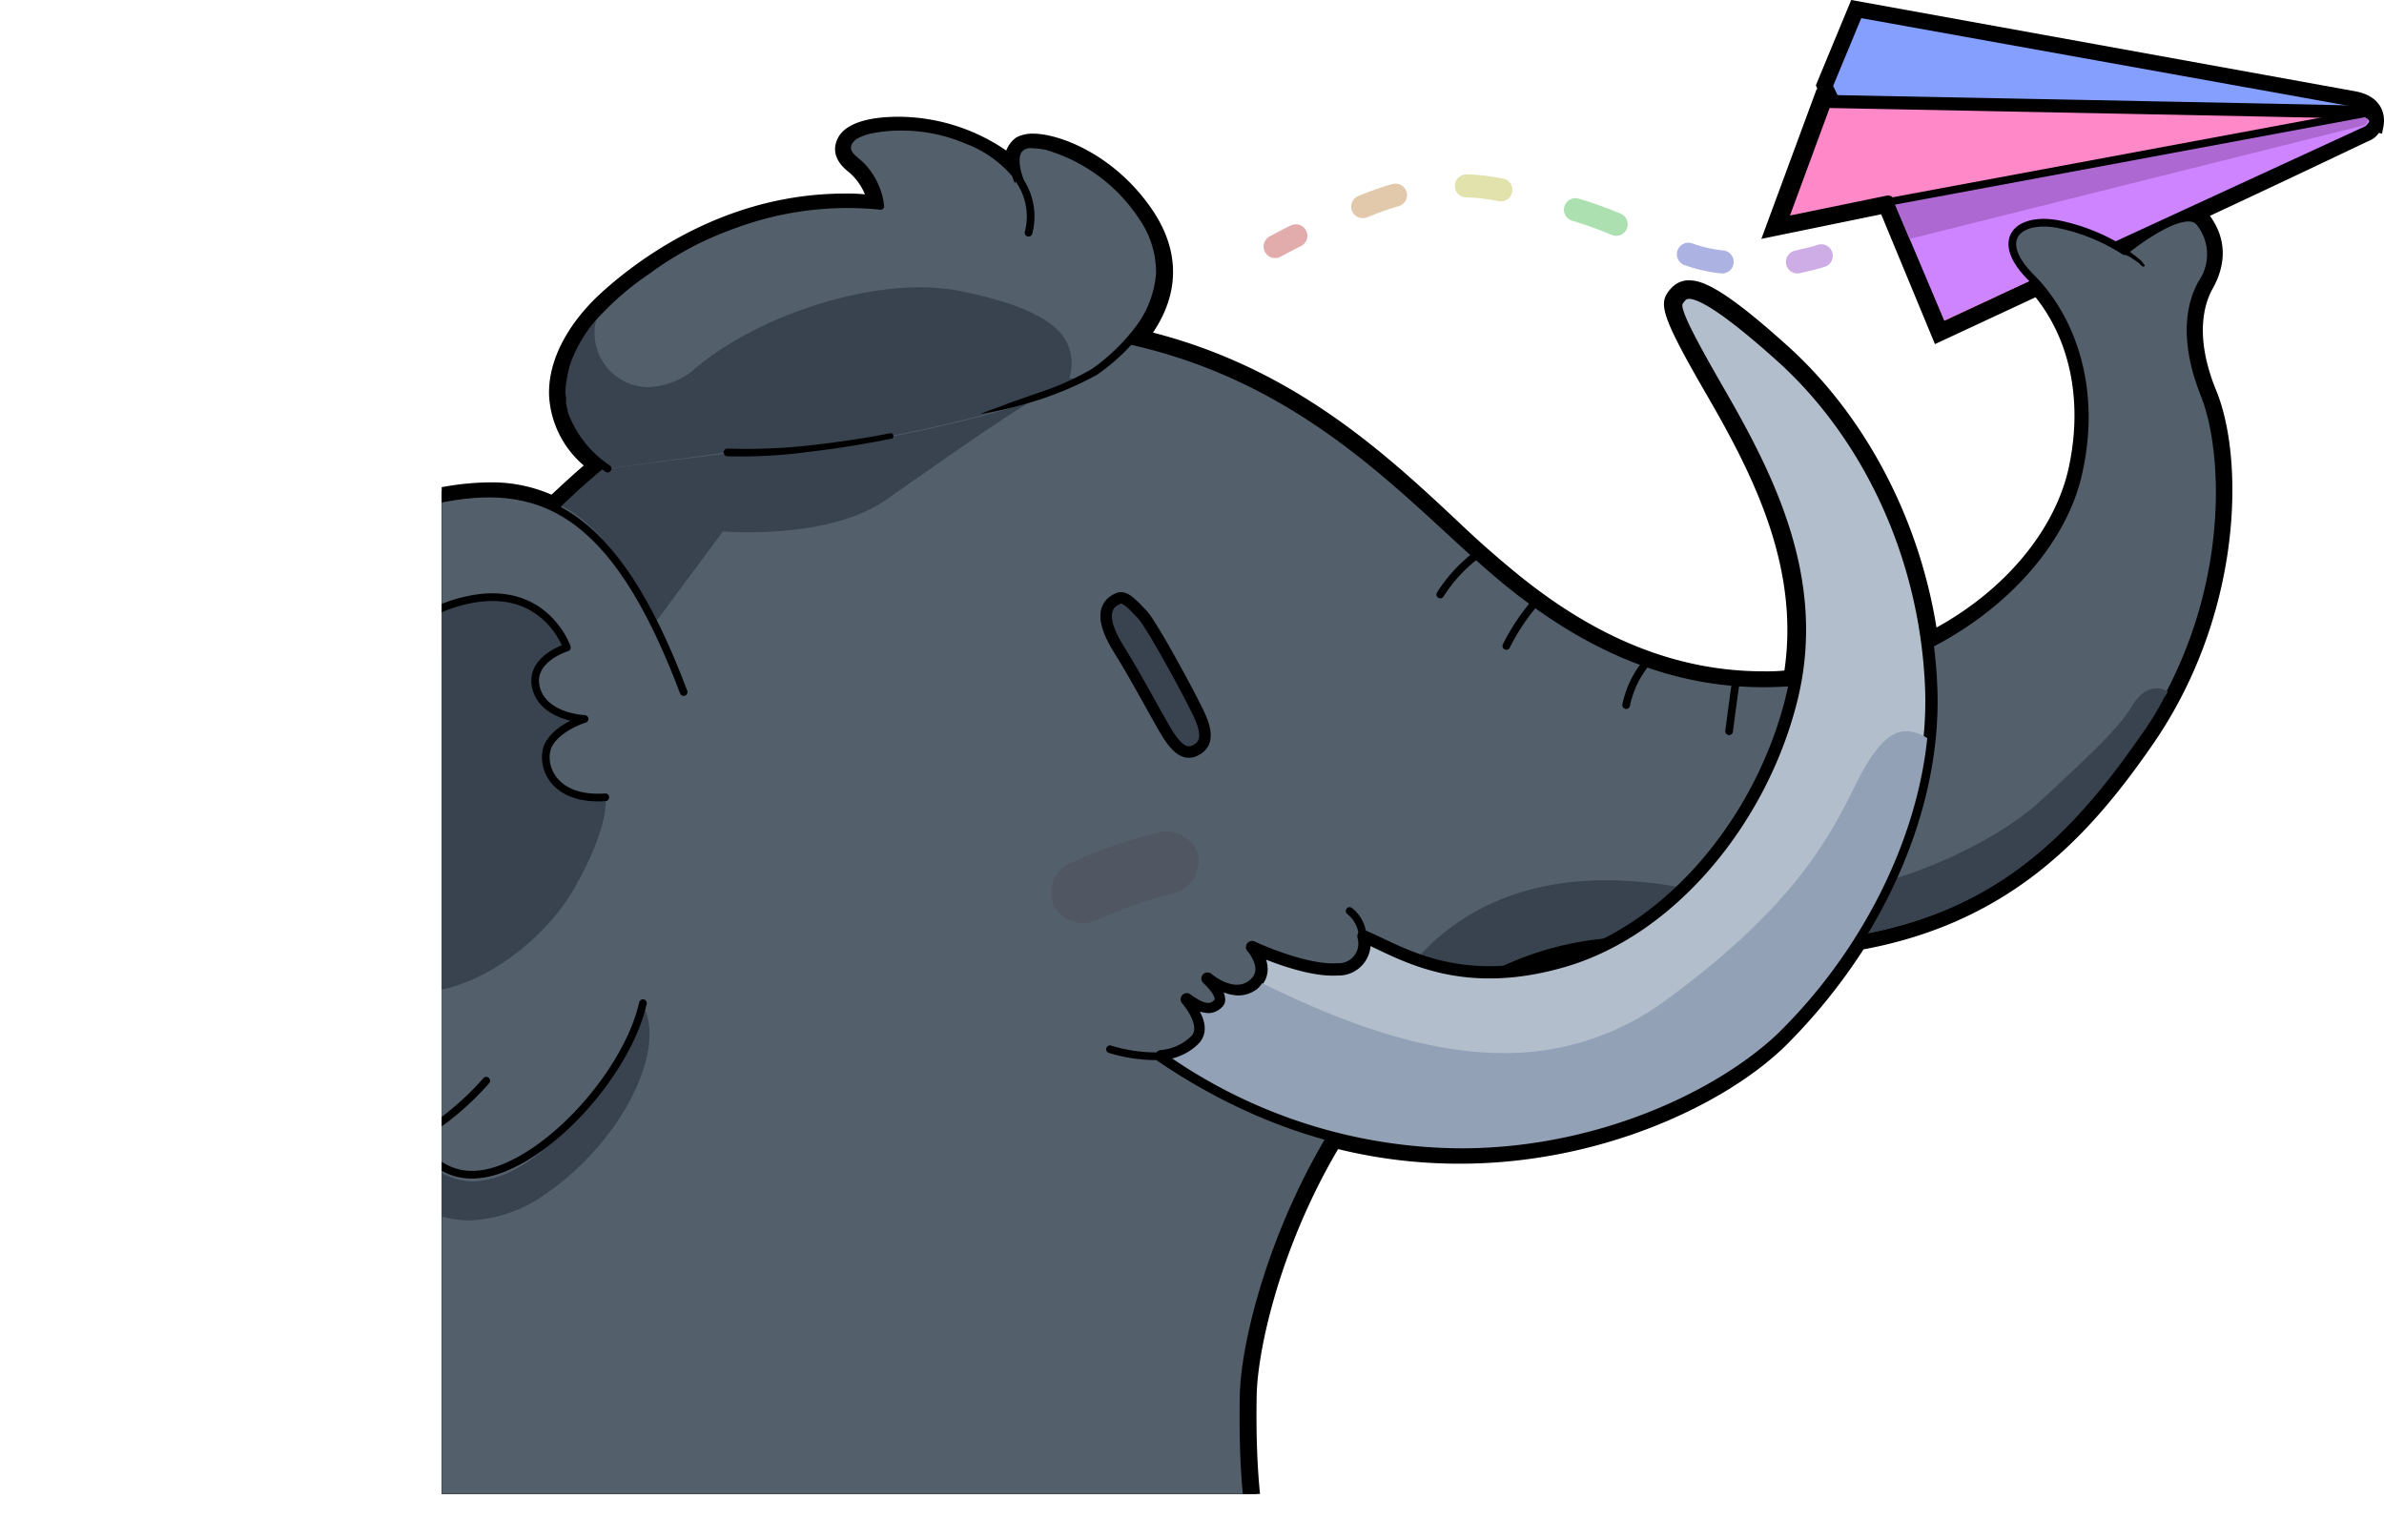 <svg id="Bi" xmlns="http://www.w3.org/2000/svg" xmlns:xlink="http://www.w3.org/1999/xlink" viewBox="0 0 310.36 200.5"><defs><style>.cls-1,.cls-14,.cls-15,.cls-16,.cls-17,.cls-18,.cls-19,.cls-7{fill:none;}.cls-2{clip-path:url(#clip-path);}.cls-3{fill:#859fff;}.cls-11,.cls-13,.cls-3,.cls-4,.cls-7,.cls-8{stroke:#000;}.cls-11,.cls-13,.cls-14,.cls-15,.cls-16,.cls-17,.cls-18,.cls-19,.cls-3,.cls-4,.cls-7,.cls-8{stroke-linecap:round;stroke-linejoin:round;}.cls-4{fill:#ff88c9;stroke-width:1.7px;}.cls-5{fill:#ce83ff;}.cls-6{fill:#ad69d1;}.cls-10,.cls-8{fill:#53606c;}.cls-13,.cls-9{fill:#38434f;}.cls-11{fill:#b3becd;stroke-width:1.6px;}.cls-12{fill:#92a1b5;}.cls-13{stroke-width:1.5px;}.cls-14{stroke:#ceace5;}.cls-14,.cls-15,.cls-16,.cls-17,.cls-18,.cls-19{stroke-width:3px;}.cls-15{stroke:#acb2e2;}.cls-16{stroke:#ade0b0;}.cls-17{stroke:#e2e2ac;}.cls-17,.cls-18{stroke-dasharray:4.53 13.59;}.cls-18{stroke:#e2c9ac;}.cls-19{stroke:#e2acac;}.cls-20{fill:#505762;}</style><clipPath id="clip-path" transform="translate(57.5 0)"><rect class="cls-1" y="-85.3" width="294.6" height="279.8"/></clipPath></defs><title>elephant_ui_plane</title><g class="cls-2"><path d="M-56.6,198.2c1.5-3.2,14.4-31.3,27.4-58.8-6-9.3-2-17,1.5-23.7,1.9-3.7,3.8-7.1,3.6-10.4C-24.9,83.3-16,67-1.3,63.7a35.46,35.46,0,0,1,7.5-.9,19.53,19.53,0,0,1,8.1,1.6c1.4-1.3,2.8-2.6,4.2-3.8A12.84,12.84,0,0,1,14,51.8c-.3-4.5,2.2-9.5,6.8-13.7,5.3-4.8,16.5-12.9,31.7-12.9a22.6,22.6,0,0,1,2.6.1A7.59,7.59,0,0,0,53,22.4c-2.1-1.6-1.9-3.2-1.6-4,.7-2.1,3.6-3.2,8.1-3.2a24.92,24.92,0,0,1,14,4.4,3.71,3.71,0,0,1,1.3-1.7,4.47,4.47,0,0,1,2.2-.5c3.4,0,10.6,2.7,15.5,9.9,3.6,5.3,3.6,10.8.1,16,18.3,4.7,30.1,15.6,39.5,24.4,2.5,2.4,5,4.6,7.3,6.5,10.7,8.9,21.4,13.2,32.7,13.2a24.37,24.37,0,0,0,2.7-.1c2-13.5-4.1-25.5-10-35.7-6.2-10.7-6.4-12.1-4.9-13.9l.1-.1a3.11,3.11,0,0,1,2.1-1.1h.3c1.7,0,4.5,1,13,8.7,9.9,9,16.9,22.2,19.2,36.5,8.9-4.9,15.2-12.5,17.1-20.3,2-8.6.5-16.8-4.2-22.7l-13.1,6.1-7-16.9-15.6,3.2L179,11.6h.1l-.2-.5L183.5,0l65.7,11.9c3.1.6,3.9,2.7,3.6,4.5l-.2,1-.4-.1a2.84,2.84,0,0,1-1,.9c-.7.3-7.5,3.6-21,9.9,2.1,2.9,2.2,6.1.4,9.4-1.1,1.9-2.5,6.2.4,13.3,3.7,8.9,3.5,29.2-8.3,46.2-8.1,11.7-18.3,23-37.6,26.6a74.87,74.87,0,0,1-10.2,12.6c-7.8,7.6-24,15.3-42.3,15.3a65.86,65.86,0,0,1-15.9-1.9c-7.6,12.9-10.5,26.2-10.6,32.1-.2,11,.9,16.1.9,16.2l.4,1.8-164.9.8.9-2.3Z" transform="translate(57.5 0)"/></g><g class="cls-2"><path d="M-56.1,198.4c.1-.3,13.9-30.1,27.5-59.1-6.1-9.2-2.1-16.8,1.4-23.5,2-3.7,3.8-7.3,3.7-10.6-.8-21.7,8-37.9,22.4-41a33.87,33.87,0,0,1,7.4-.9A18.54,18.54,0,0,1,14.5,65c1.6-1.6,3.2-3,4.9-4.4-3-2.6-4.6-5.5-4.8-8.8-.3-4.4,2.1-9.2,6.6-13.3,5.3-4.8,16.4-12.8,31.4-12.8,1.1,0,2.2,0,3.3.1A7,7,0,0,0,53.4,22c-1.8-1.4-1.7-2.8-1.5-3.4.6-1.8,3.4-2.9,7.6-2.9,4.4,0,10.3,1.5,14.3,4.8a2.77,2.77,0,0,1,1.3-2.1A3.36,3.36,0,0,1,77,18c3.3,0,10.3,2.6,15.1,9.7,3.6,5.3,3.5,10.9-.3,16.1,18.6,4.6,30.5,15.6,40,24.4,2.6,2.4,5,4.6,7.3,6.5C149.9,83.6,160.7,88,172.2,88c1,0,2.1,0,3.1-.1,2.2-13.9-4-26.1-10-36.4-6.3-10.9-6.2-11.8-5-13.3l.1-.1a2.28,2.28,0,0,1,1.8-.9h.2c1.5,0,4.2,1,12.7,8.6,10,9.1,17,22.5,19.2,36.9,9.3-5,16-12.8,17.9-20.9,2.1-8.9.4-17.4-4.5-23.4l-13,6.1-6.9-16.8-15.1,3.1,6.8-18.4h.6l-.5-1L184,.8l65.3,11.8c3.5.7,3.3,3.2,3.2,3.9l-.1.5h-.2a2.41,2.41,0,0,1-1,1q-1,.45-21.6,10.2a1.38,1.38,0,0,1,.3.4,7.65,7.65,0,0,1,.4,8.9c-1.1,2-2.6,6.4.4,13.7,3.6,8.8,3.4,28.8-8.2,45.7-8.1,11.7-18.2,22.9-37.5,26.4A68,68,0,0,1,174.7,136c-7.8,7.5-23.7,15.1-42,15.1a67,67,0,0,1-16.1-2c-7.7,13.1-10.7,26.7-10.9,32.7-.2,11.1.9,16.2.9,16.3l.3,1.2-163.5.8.5-1.7Z" transform="translate(57.5 0)"/></g><g class="cls-2"><path class="cls-3" d="M181.6,13.3l-1-2.1,3.9-9.4L249,13.4c2.4.5,2.5,2,2.4,2.8" transform="translate(57.5 0)"/></g><g class="cls-2"><path class="cls-4" d="M188.3,26.3l6.9,16.6s53.7-25.1,55.5-26c.9-.5,1.5-2.2-1-2.3s-69.6-1.4-69.6-1.4l-5.9,16,14.1-2.9Z" transform="translate(57.5 0)"/></g><g class="cls-2"><path class="cls-5" d="M189.2,26.6l59.3-11.8,1,.1.6-.1c.6.7-.9-.2.6.7.5.3.1.5-.2.9L195.6,41.7Z" transform="translate(57.5 0)"/></g><g class="cls-2"><path class="cls-6" d="M189.2,26.6l58.9-11.2,1.4-.5h.4c1.1.9.7.3.8.6a.74.74,0,0,1-.4.8L191.1,31.1Z" transform="translate(57.5 0)"/></g><g class="cls-2"><path class="cls-7" d="M188.3,26.3l61.8-11.5" transform="translate(57.5 0)"/></g><g class="cls-2"><path class="cls-8" d="M-7.4,97.5c20-40,49.9-56.3,83.4-54.9s48.8,21.7,62.4,32.9S165.9,91.1,181.8,88,210.3,73.4,213,61.9s-1-20.7-6.1-25.8-1.4-8.1,4.1-6.8a25.27,25.27,0,0,1,8.1,3.4s7.8-6.4,9.8-3.7a6.62,6.62,0,0,1,.3,7.8c-1.4,2.4-2.7,7.1.3,14.6s4.1,27.1-8.1,44.8-26.5,30.1-62.1,26.5c-38.5-3.9-54.6,44.2-54.9,59-.2,11.5.9,16.5.9,16.5l-160.7.8c.2-.1,33.4-72.4,48-101.5Z" transform="translate(57.5 0)"/></g><g class="cls-2"><path class="cls-9" d="M3.5,158.9a14.85,14.85,0,0,1-10-4.3l-.2-.2-.3.1a29.26,29.26,0,0,1-9,1.5,21.14,21.14,0,0,1-15.6-6.5c1.4-3,2.9-6.1,4.3-9.1.1.1.1.2.2.3,6.1,8,12.7,9.7,17,9.7a17.63,17.63,0,0,0,6.6-1.3A8.62,8.62,0,0,0,4,153.8a11.8,11.8,0,0,0,3.9-.8c6.7-2.5,15.7-13.1,18.3-22.1,3.2,5.7-2.8,18.3-13.8,25.3a18.31,18.31,0,0,1-8.9,2.7ZM28,80.8C22.3,69.7,17.2,66.6,15.6,65.9c15.7-15.3,34.7-23,56.6-23,1.3,0,2.5,0,3.8.1,2.1.1,4.2.3,6.4.5,1.5,2.7-.4,5.6-.8,6.3-3,.8-11.2,6.5-18.5,11.6-1.9,1.3-3.7,2.6-5.3,3.7-5.3,3.7-13.6,4.2-18,4.2-1.8,0-2.9-.1-2.9-.1h-.3L28,80.8Zm95.3,49c4.2-7.1,12.6-15.2,28.3-15.2a53.62,53.62,0,0,1,11,1.2,52.94,52.94,0,0,0,10.6,1.1c15.9,0,29.8-7.9,34.8-12.5,6.5-6,10.5-9.8,12-12.4,1.4-2.4,3.2-2.8,4.7-2,.1.1-.7,1.1-.6,1.1a38.8,38.8,0,0,1-3,4.8c-11.5,16.6-23.9,26.9-50,26.9-3.6,0-7.5-.2-11.6-.6a33.14,33.14,0,0,0-4.4-.2,40.89,40.89,0,0,0-25.9,9.4l-5.9-1.6Z" transform="translate(57.5 0)"/></g><g class="cls-2"><path class="cls-8" d="M31.5,90.1c-9.1-24.2-19-27.9-32.4-25s-22.4,18-21.6,40c.4,10.2-15.5,20.5-4.3,35s23.5,8,23.5,8,3,7.1,11,4.1,16.7-13.5,18.5-21.6" transform="translate(57.5 0)"/></g><g class="cls-2"><path class="cls-9" d="M21.3,103.8c-7.3.5-8.6-4.8-7.3-7s4.6-3.2,4.6-3.2-5.3-.2-6.3-4,4-5.3,4-5.3S13.4,75.7,3,78.2s-14.4,11.7-14.2,19c.6,15.3-10.2,22.8,0,29.7s23.7-2.8,28.5-11.3,4-11.8,4-11.8Z" transform="translate(57.5 0)"/></g><g class="cls-2"><path class="cls-7" d="M-3.3,148.2a36.64,36.64,0,0,0,9.1-7.5m15.5-36.9c-7.3.5-8.6-4.8-7.3-7s4.6-3.2,4.6-3.2-5.3-.2-6.3-4,4-5.3,4-5.3S13.4,75.7,3,78.2a18.35,18.35,0,0,0-14.2,19" transform="translate(57.5 0)"/></g><g class="cls-2"><path class="cls-10" d="M21.6,61c-9.8-6.9-6.2-16,.3-21.8s19-14,35.2-12.2A8.69,8.69,0,0,0,54,21.2c-2.9-2.3-.5-4.5,5.5-4.5s12.9,2.6,15.8,6.9c0,0-1.4-3.2.4-4.4s10.2,1,15.6,9,1.1,14.9-5.2,19.9S49.9,59.7,37.3,59" transform="translate(57.5 0)"/></g><g class="cls-2"><path class="cls-9" d="M63.6,48.3c-11.1.6-22.1,3.3-32.9,6.1-4.1,1.1-8.2,2.2-12.4,2-.4,0-.8-.1-1.3-.1A16.9,16.9,0,0,0,21.6,61l15.6-2.1c11.3.7,37-4.7,46.4-9.4a95.2,95.2,0,0,0-20-1.2Z" transform="translate(57.5 0)"/></g><g class="cls-2"><path class="cls-9" d="M21.6,60.4c-3.5-2.5-5.3-5.5-5.5-8.8s1.2-6.7,4-9.9a7.05,7.05,0,0,0,6.8,8.7,9.89,9.89,0,0,0,6.3-2.6c7.2-6,19.4-10.4,29.1-10.4a28.92,28.92,0,0,1,5.3.5c7.7,1.6,12.3,3.7,13.8,6.7a6.35,6.35,0,0,1,0,5.4c-10.1,4.3-31.2,8.6-42.1,8.6a14.77,14.77,0,0,1-2.1-.1c-1.4-.1-2.8-.1-4-.1-7.5-.1-10.6,1.4-11.6,2Z" transform="translate(57.5 0)"/></g><g class="cls-2"><path class="cls-7" d="M75.3,23.6a8.31,8.31,0,0,1,1.1,6.7" transform="translate(57.5 0)"/></g><g class="cls-2"><path class="cls-11" d="M93.7,137.5c34.6,23.5,68.7,8.7,80.2-2.4s20.8-28.5,20-45.9-8.5-32.9-19.5-42.8c-10.7-9.6-12.4-8.7-13.2-7.7s-1.4,1.1,5,12.2,13.4,24.6,9.5,40.2-15.6,29.9-29.6,34-21.6-1.4-26.1-3.2a3.36,3.36,0,0,1-3.4,4.3c-4.3.3-11.1-2.9-11.1-2.9s2.7,3,.1,5-5.9-.9-5.9-.9,2.5,2.2,1.5,3.3-2.3.8-4.2-.6c0,0,3.2,3.6,1,5.5a7.21,7.21,0,0,1-4.3,1.9Z" transform="translate(57.5 0)"/></g><g class="cls-2"><path class="cls-12" d="M132.7,149.5a67.42,67.42,0,0,1-37.6-11.7,7.27,7.27,0,0,0,3.3-1.8c1.4-1.3,1-3,.3-4.3a5.16,5.16,0,0,0,1.1.2,2.5,2.5,0,0,0,1.8-.8,1.28,1.28,0,0,0,.4-1,2.92,2.92,0,0,0-.2-.9,5.85,5.85,0,0,0,1.9.4,4.07,4.07,0,0,0,2.4-.8,2.7,2.7,0,0,0,.7-.8c12.6,6.2,22.6,9.1,31.5,9.1a35.07,35.07,0,0,0,21.1-6.9c16.8-12.3,21.3-21.3,24.6-27.9l.3-.6c2.3-4.5,4.2-6.5,6.4-6.5a5.1,5.1,0,0,1,2.7.9c-1.4,13.6-8.7,28-19.6,38.6C165.9,142.1,150.4,149.5,132.7,149.5Z" transform="translate(57.5 0)"/></g><g class="cls-2"><path class="cls-7" d="M93.7,137.5a20.3,20.3,0,0,1-6.7-.9" transform="translate(57.5 0)"/></g><g class="cls-2"><path class="cls-13" d="M88.1,77.9c-2.2.9-2.1,3.2.1,6.7s4.5,7.9,5.9,10.3,2.6,3.5,4,2.8,1.8-2,.4-4.9-5.8-11-7.2-12.7c-1.6-1.7-2.4-2.5-3.2-2.2Z" transform="translate(57.5 0)"/></g><g class="cls-2"><path class="cls-7" d="M130,77.4a19.58,19.58,0,0,1,4.8-5.2m3.8,11.9a28.17,28.17,0,0,1,3.7-5.6m11.9,13.3a12.8,12.8,0,0,1,2.7-5.6m10.7,9c.6-4.6.9-6.6.9-6.6" transform="translate(57.5 0)"/></g><g class="cls-2"><path class="cls-14" d="M176.5,34.1c.8-.2,2.3-.5,3.1-.8" transform="translate(57.5 0)"/><path class="cls-15" d="M162.3,33.1a18.5,18.5,0,0,0,4.4,1" transform="translate(57.5 0)"/><path class="cls-16" d="M147.6,27.3a49.14,49.14,0,0,1,5.3,1.9" transform="translate(57.5 0)"/><path class="cls-17" d="M133.4,24.2c5.4.1,10.5,2.5,11.1,1.2" transform="translate(57.5 0)"/><path class="cls-18" d="M119.9,26.9c7.9-3.2,6.8-1.1,11-2.8" transform="translate(57.5 0)"/><path class="cls-19" d="M108.5,32.1c.8-.4,2-1.1,2.7-1.4" transform="translate(57.5 0)"/></g><g class="cls-2"><path class="cls-20" d="M95.3,116.3a59.29,59.29,0,0,0-10,3.5,4.34,4.34,0,0,1-5.6-1.9,4.2,4.2,0,0,1,2.3-5.6,61.85,61.85,0,0,1,11.2-3.9,4.32,4.32,0,0,1,5.3,2.9,4.42,4.42,0,0,1-3.2,5Z" transform="translate(57.5 0)"/></g><g class="cls-2"><path class="cls-7" d="M119.9,121.9a4.51,4.51,0,0,0-1.7-3.3" transform="translate(57.5 0)"/></g><g class="cls-2"><path d="M58.6,57.1c-3.5.7-7.1,1.3-10.6,1.7a65.21,65.21,0,0,1-10.8.6.5.5,0,0,1,0-1A75.16,75.16,0,0,0,47.8,58c3.5-.4,7.1-.9,10.6-1.6.2,0,.4.1.4.3S58.8,57.1,58.6,57.1Z" transform="translate(57.5 0)"/></g><g class="cls-2"><path d="M21.3,61.4a15.44,15.44,0,0,1-5.4-6.2l-.4-1-.2-1-.1-.5v-.5c0-.4-.1-.7-.1-1.1a11.41,11.41,0,0,1,.7-4.1,20.84,20.84,0,0,1,4.4-6.9,43.81,43.81,0,0,1,6.2-5.2,49.24,49.24,0,0,1,7-4.1A41.06,41.06,0,0,1,41,27.9a43.69,43.69,0,0,1,16.1-1.4l-.6.5a10.26,10.26,0,0,0-1.4-3.8,5,5,0,0,0-1.4-1.5,4.88,4.88,0,0,1-1.5-1.9,1.7,1.7,0,0,1-.1-.7c.1-.2.1-.5.2-.7a2.58,2.58,0,0,1,.9-.9,6,6,0,0,1,2.2-.9,22.5,22.5,0,0,1,4.4-.4A25.43,25.43,0,0,1,68.4,18a16.07,16.07,0,0,1,7.1,5.3l-.9.5a5,5,0,0,1-.5-2.1,3.9,3.9,0,0,1,.4-2.3c.3-.3.5-.7,1-.8.2-.1.4-.1.6-.2s.4-.1.6-.1a14.92,14.92,0,0,1,2.1.2,18.16,18.16,0,0,1,3.9,1.4A25,25,0,0,1,86.2,22a22.47,22.47,0,0,1,5.6,5.9,18.06,18.06,0,0,1,1.8,3.7,6.53,6.53,0,0,1,.5,2,3.4,3.4,0,0,1,.1,1v1a13.08,13.08,0,0,1-3,7.6,26.16,26.16,0,0,1-5.9,5.6A43.54,43.54,0,0,1,77.9,52a49.35,49.35,0,0,1-7.8,1.9c1.2-.5,2.5-.9,3.7-1.4l3.7-1.3A35.86,35.86,0,0,0,84.7,48a26,26,0,0,0,5.6-5.4,13.21,13.21,0,0,0,2.7-7,12.16,12.16,0,0,0-2.2-7.1,21.8,21.8,0,0,0-12.2-9,11,11,0,0,0-1.8-.2,1.43,1.43,0,0,0-1.3.5c-.5.8-.2,2.3.2,3.4a.42.42,0,0,1-.3.6c-.2.1-.4,0-.6-.2a14.73,14.73,0,0,0-6.6-4.9A21.12,21.12,0,0,0,60,17a19.92,19.92,0,0,0-4.2.4,7.51,7.51,0,0,0-1.8.7c-.5.4-.8.8-.7,1.3s.6.9,1.2,1.4A8,8,0,0,1,56,22.5a9.37,9.37,0,0,1,1.6,4.3.46.46,0,0,1-.4.5h-.1a42.1,42.1,0,0,0-15.8,1.4,51,51,0,0,0-7.4,2.8,42.34,42.34,0,0,0-6.8,4.1A37.51,37.51,0,0,0,21,40.7a18.17,18.17,0,0,0-4.2,6.5,16,16,0,0,0-.7,3.8c0,.3.1.6.1,1v.5l.1.5.2.9.4.9a14,14,0,0,0,5,5.8.49.49,0,0,1,.1.7.48.48,0,0,1-.7.1Z" transform="translate(57.5 0)"/></g><g class="cls-2"><path class="cls-9" d="M219.2,32.8c2,1.2,2.3,1.8,2.3,1.8" transform="translate(57.5 0)"/><path d="M219.4,32.5l1.2.9c.2.2.4.3.6.5s.3.4.5.6c0,.1,0,.2-.1.2h-.2l-.5-.5c-.2-.1-.4-.3-.6-.4a5.39,5.39,0,0,0-1.3-.7c-.2-.1-.2-.3-.1-.5s.2-.2.5-.1Z" transform="translate(57.5 0)"/></g></svg>
